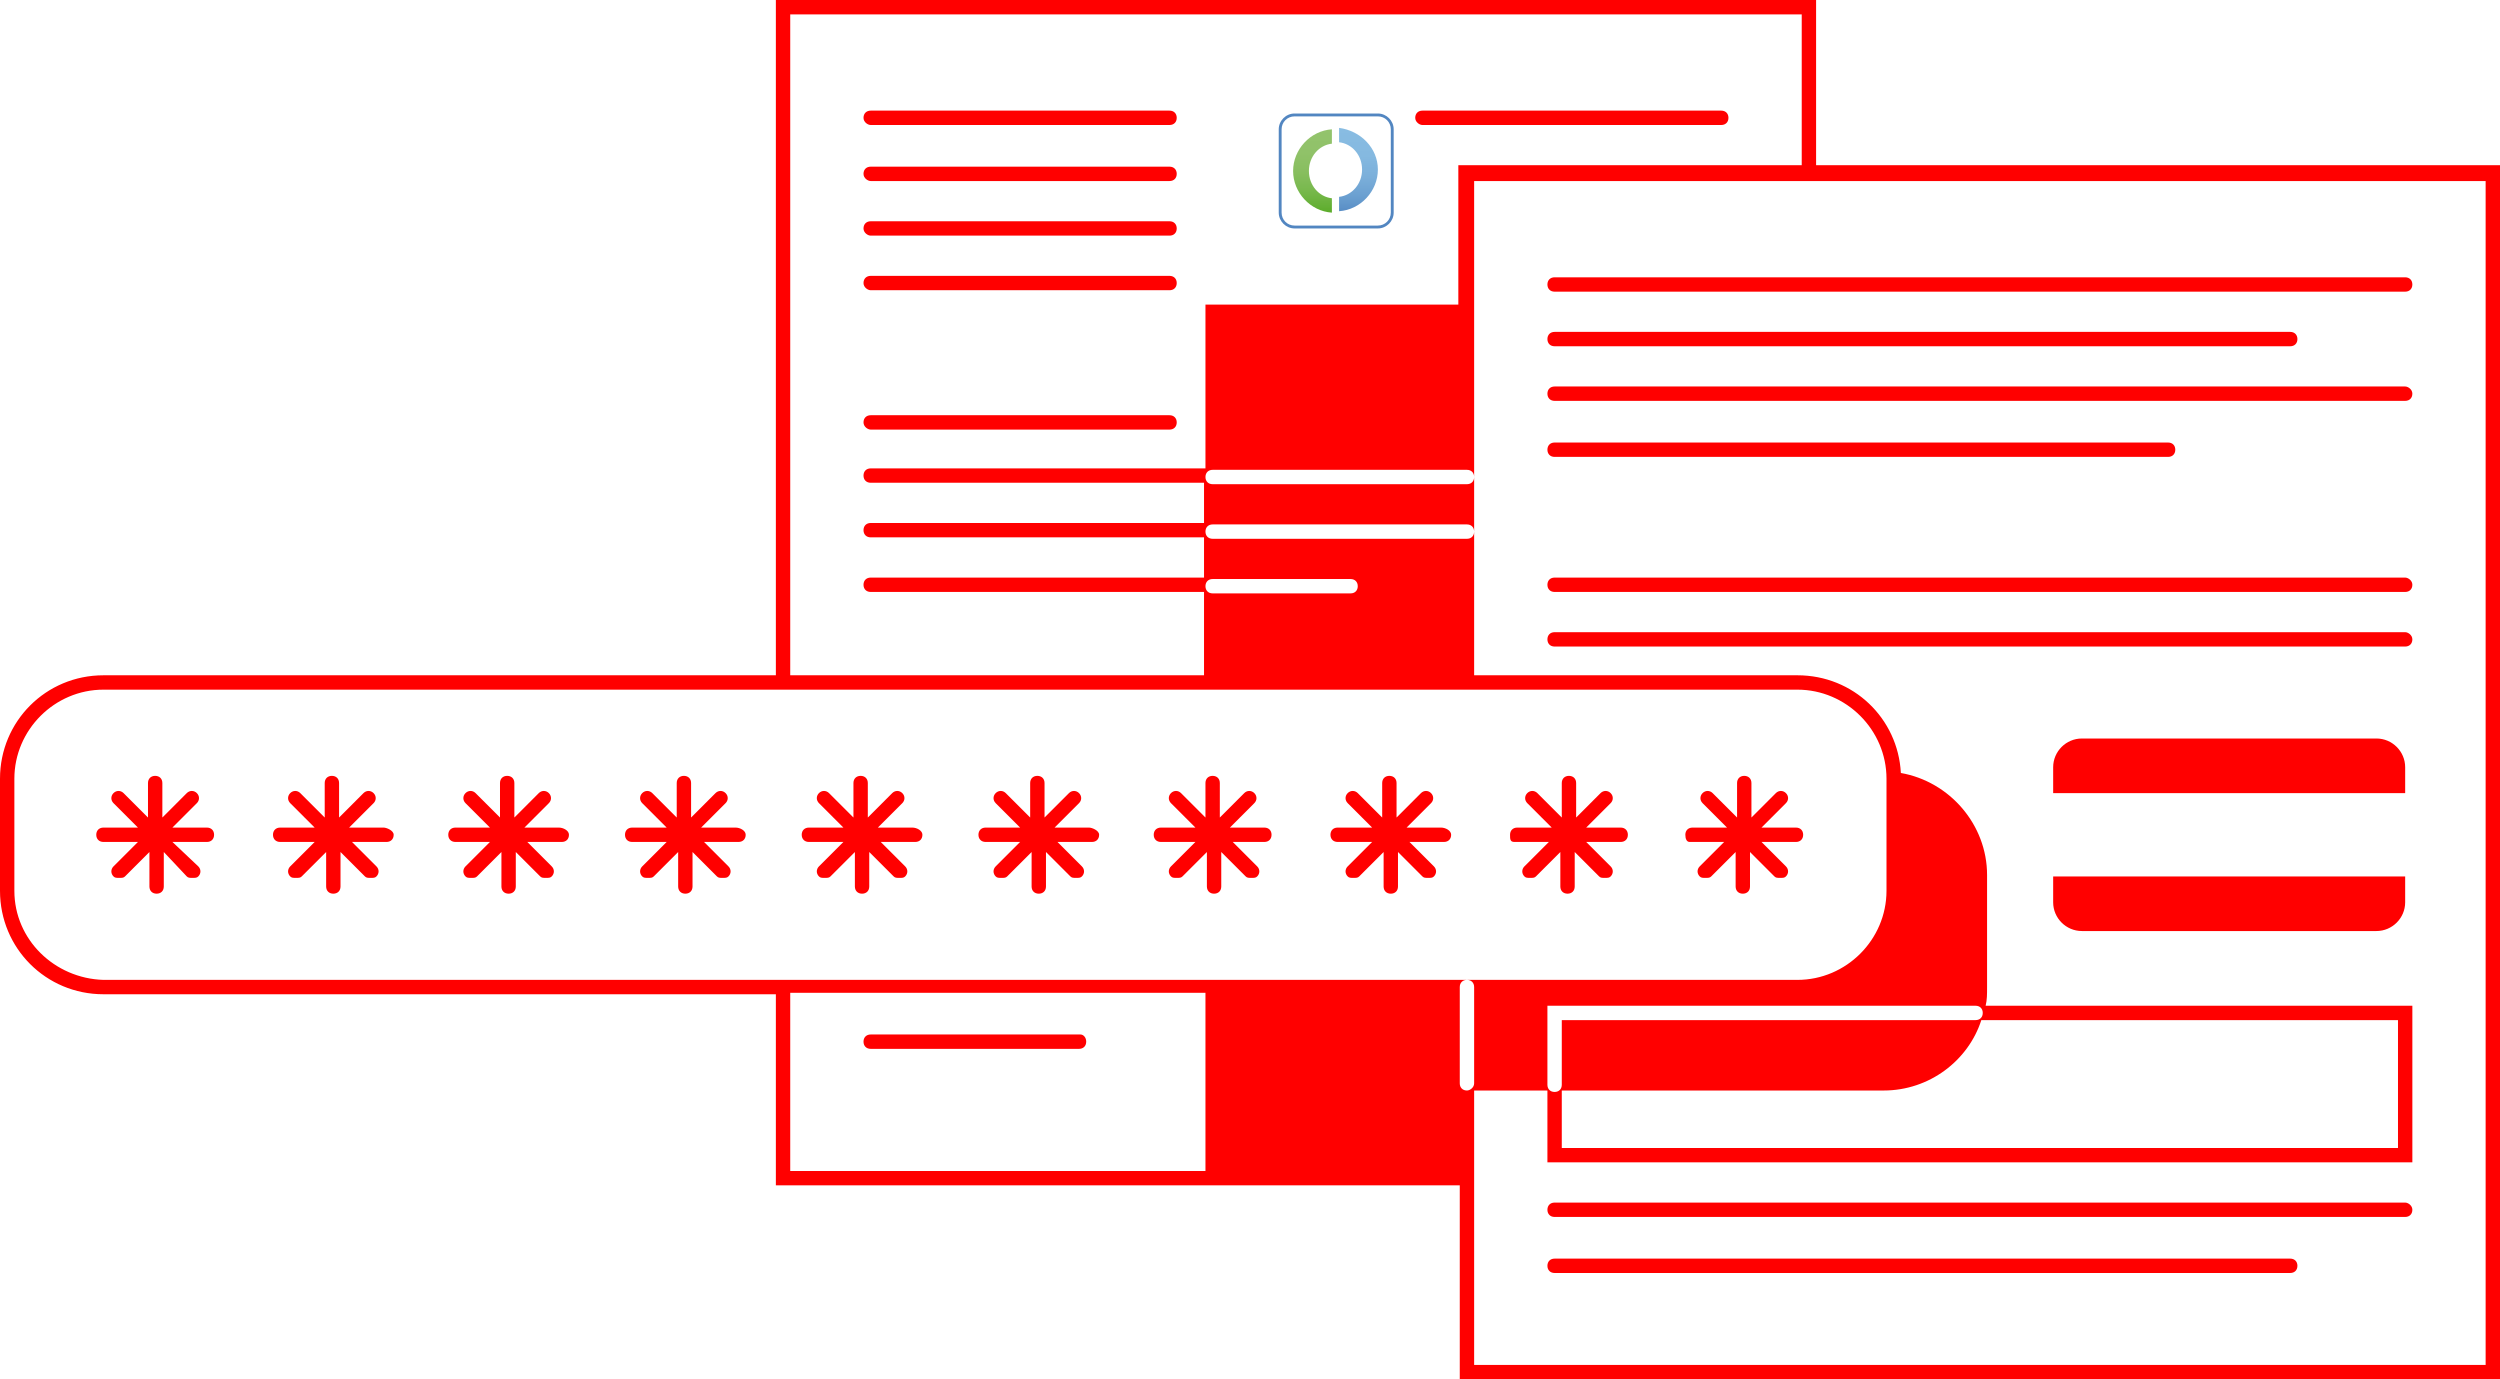 <?xml version="1.0" encoding="utf-8"?>
<!-- Generator: Adobe Illustrator 27.9.0, SVG Export Plug-In . SVG Version: 6.00 Build 0)  -->
<svg version="1.0" id="Layer_1" xmlns="http://www.w3.org/2000/svg" xmlns:xlink="http://www.w3.org/1999/xlink" x="0px" y="0px"
	 viewBox="0 0 174 96" enable-background="new 0 0 174 96" xml:space="preserve">
<g>
	<path fill="#FF0000" d="M60.6,8.7h20.8c0.3,0,0.5-0.2,0.5-0.5s-0.2-0.5-0.5-0.5H60.6c-0.3,0-0.5,0.2-0.5,0.5S60.4,8.7,60.6,8.7z"/>
	<path fill="#FF0000" d="M60.6,12.6h20.8c0.3,0,0.5-0.2,0.5-0.5s-0.2-0.5-0.5-0.5H60.6c-0.3,0-0.5,0.2-0.5,0.5S60.4,12.6,60.6,12.6z
		"/>
	<path fill="#FF0000" d="M99,8.7h20.8c0.3,0,0.5-0.2,0.5-0.5s-0.2-0.5-0.5-0.5H99c-0.3,0-0.5,0.2-0.5,0.5S98.8,8.7,99,8.7z"/>
	<path fill="#FF0000" d="M60.6,16.4h20.8c0.3,0,0.5-0.2,0.5-0.5s-0.2-0.5-0.5-0.5H60.6c-0.3,0-0.5,0.2-0.5,0.5S60.4,16.4,60.6,16.4z
		"/>
	<path fill="#FF0000" d="M60.6,20.2h20.8c0.3,0,0.5-0.2,0.5-0.5s-0.2-0.5-0.5-0.5H60.6c-0.3,0-0.5,0.2-0.5,0.5S60.4,20.2,60.6,20.2z
		"/>
	<path fill="#FF0000" d="M75.2,72H60.6c-0.3,0-0.5,0.2-0.5,0.5s0.2,0.5,0.5,0.5h14.5c0.3,0,0.5-0.2,0.5-0.5S75.4,72,75.2,72z"/>
	<path fill="#FF0000" d="M60.6,29.9h20.8c0.3,0,0.5-0.2,0.5-0.5s-0.2-0.5-0.5-0.5H60.6c-0.3,0-0.5,0.2-0.5,0.5S60.4,29.9,60.6,29.9z
		"/>
	<path fill="#FF0000" d="M107.7,19.8c0,0.3,0.2,0.5,0.5,0.5h59.2c0.3,0,0.5-0.2,0.5-0.5s-0.2-0.5-0.5-0.5h-59.2
		C107.9,19.3,107.7,19.5,107.7,19.8z"/>
	<path fill="#FF0000" d="M108.2,24.1h51.2c0.3,0,0.5-0.2,0.5-0.5s-0.2-0.5-0.5-0.5h-51.2c-0.3,0-0.5,0.2-0.5,0.5
		S107.9,24.1,108.2,24.1z"/>
	<path fill="#FF0000" d="M167.4,26.9h-59.2c-0.3,0-0.5,0.2-0.5,0.5s0.2,0.5,0.5,0.5h59.2c0.3,0,0.5-0.2,0.5-0.5
		S167.6,26.9,167.4,26.9z"/>
	<path fill="#FF0000" d="M108.2,31.8h42.7c0.3,0,0.5-0.2,0.5-0.5s-0.2-0.5-0.5-0.5h-42.7c-0.3,0-0.5,0.2-0.5,0.5
		S107.9,31.8,108.2,31.8z"/>
	<path fill="#FF0000" d="M167.4,40.2h-59.2c-0.3,0-0.5,0.2-0.5,0.5s0.2,0.5,0.5,0.5h59.2c0.3,0,0.5-0.2,0.5-0.5
		S167.6,40.2,167.4,40.2z"/>
	<path fill="#FF0000" d="M167.4,44h-59.2c-0.3,0-0.5,0.2-0.5,0.5s0.2,0.5,0.5,0.5h59.2c0.3,0,0.5-0.2,0.5-0.5S167.6,44,167.4,44z"/>
	<path fill="#FF0000" d="M167.4,83.7h-59.2c-0.3,0-0.5,0.2-0.5,0.5s0.2,0.5,0.5,0.5h59.2c0.3,0,0.5-0.2,0.5-0.5
		S167.6,83.7,167.4,83.7z"/>
	<path fill="#FF0000" d="M159.4,87.6h-51.2c-0.3,0-0.5,0.2-0.5,0.5s0.2,0.5,0.5,0.5h51.2c0.3,0,0.5-0.2,0.5-0.5
		S159.7,87.6,159.4,87.6z"/>
	<path fill="#FF0000" d="M126.4,11.5V0H54v47H7.2c-4,0-7.2,3.2-7.2,7.2V62c0,4,3.2,7.2,7.2,7.2H54v13.3h29.9h17.7V96H174V11.5H126.4
		z M55,1h70.4v10.5h-23.9v9.7H83.9v11.4H60.6c-0.3,0-0.5,0.2-0.5,0.5s0.2,0.5,0.5,0.5h23.2v2.8H60.6c-0.3,0-0.5,0.2-0.5,0.5
		s0.2,0.5,0.5,0.5h23.2v2.8H60.6c-0.3,0-0.5,0.2-0.5,0.5s0.2,0.5,0.5,0.5h23.2V47H55V1z M84.4,40.3h9.6c0.3,0,0.5,0.2,0.5,0.5
		s-0.2,0.5-0.5,0.5h-9.6c-0.3,0-0.5-0.2-0.5-0.5S84.1,40.3,84.4,40.3z M83.9,81.5H55V69.1h28.9V81.5z M102.1,75.9
		c-0.3,0-0.5-0.2-0.5-0.5v-6.7c0-0.3,0.2-0.5,0.5-0.5h-0.5H83.9H7.2C3.8,68.1,1,65.4,1,62v-7.8C1,50.8,3.8,48,7.2,48h76.7h18.7h22.5
		c3.4,0,6.2,2.8,6.2,6.2V62c0,3.4-2.8,6.2-6.2,6.2h-22.5h-0.5c0.3,0,0.5,0.2,0.5,0.5v6.7C102.6,75.7,102.3,75.9,102.1,75.9z
		 M137.5,71h-28.8v4.5c0,0.3-0.2,0.5-0.5,0.5s-0.5-0.2-0.5-0.5V70h29.8c0.3,0,0.5,0.2,0.5,0.5S137.8,71,137.5,71z M166.9,71v8.9
		h-58.2v-4h22.4c3.2,0,5.9-2.1,6.8-4.9H166.9z M173,95h-70.4V82.5v-6.6h5.1v5h60.2V70h-29.7c0.1-0.4,0.1-0.8,0.1-1.3v-7.8
		c0-3.5-2.6-6.5-6-7.1c-0.2-3.8-3.3-6.8-7.2-6.8h-22.5V37c0,0.3-0.2,0.5-0.5,0.5H84.4c-0.3,0-0.5-0.2-0.5-0.5s0.2-0.5,0.5-0.5h17.7
		c0.3,0,0.5,0.2,0.5,0.5v-3.8c0,0.3-0.2,0.5-0.5,0.5H84.4c-0.3,0-0.5-0.2-0.5-0.5s0.2-0.5,0.5-0.5h17.7c0.3,0,0.5,0.2,0.5,0.5V21.3
		v-8.7H173V95z"/>
</g>
<g>
	<g>
		
			<linearGradient id="SVGID_1_" gradientUnits="userSpaceOnUse" x1="94.579" y1="1798.653" x2="94.579" y2="1792.792" gradientTransform="matrix(1 0 0 1 0 -1783.85)">
			<stop  offset="0" style="stop-color:#568BC4"/>
			<stop  offset="0.191" style="stop-color:#6A9FD0"/>
			<stop  offset="0.424" style="stop-color:#7BAFDA"/>
			<stop  offset="0.681" style="stop-color:#85B9E0"/>
			<stop  offset="1" style="stop-color:#88BCE2"/>
		</linearGradient>
		<path fill="url(#SVGID_1_)" d="M93.2,8.9v1c0.9,0.1,1.6,0.9,1.6,1.9s-0.7,1.8-1.6,1.9v1c1.5-0.1,2.7-1.4,2.7-2.9
			S94.7,9.1,93.2,8.9z"/>
	</g>
	<g>
		
			<linearGradient id="SVGID_00000170276554849547722590000013825265287679749810_" gradientUnits="userSpaceOnUse" x1="91.355" y1="1798.653" x2="91.355" y2="1792.792" gradientTransform="matrix(1 0 0 1 0 -1783.85)">
			<stop  offset="0" style="stop-color:#5BAC2A"/>
			<stop  offset="8.199999e-02" style="stop-color:#65B036"/>
			<stop  offset="0.278" style="stop-color:#79B94E"/>
			<stop  offset="0.487" style="stop-color:#88BE5F"/>
			<stop  offset="0.716" style="stop-color:#90C269"/>
			<stop  offset="1" style="stop-color:#93C36C"/>
		</linearGradient>
		<path fill="url(#SVGID_00000170276554849547722590000013825265287679749810_)" d="M92.7,13.8c-0.9-0.1-1.6-0.9-1.6-1.9
			s0.7-1.8,1.6-1.9v-1c-1.5,0.1-2.7,1.4-2.7,2.9s1.2,2.8,2.7,2.9V13.8z"/>
	</g>
	<path fill="#5286C1" d="M95.9,15.9h-5.8c-0.6,0-1.1-0.5-1.1-1.1V9c0-0.6,0.5-1.1,1.1-1.1h5.8C96.5,7.9,97,8.4,97,9v5.8
		C97,15.4,96.5,15.9,95.9,15.9z M90.1,8.1c-0.5,0-0.9,0.4-0.9,0.9v5.8c0,0.5,0.4,0.9,0.9,0.9h5.8c0.5,0,0.9-0.4,0.9-0.9V9
		c0-0.5-0.4-0.9-0.9-0.9H90.1z"/>
</g>
<g>
	<path fill="#FF0000" d="M142.9,61v1.8c0,1.1,0.9,2,2,2h20.5c1.1,0,2-0.9,2-2V61H142.9z"/>
	<path fill="#FF0000" d="M167.4,55.2v-1.8c0-1.1-0.9-2-2-2h-20.5c-1.1,0-2,0.9-2,2v1.8H167.4z"/>
</g>
<path fill="#FF0000" d="M105.4,58.6h2.4l-1.7,1.7c-0.2,0.2-0.2,0.5,0,0.7c0.1,0.1,0.2,0.1,0.4,0.1s0.3,0,0.4-0.1l1.7-1.7v2.4
	c0,0.3,0.2,0.5,0.5,0.5s0.5-0.2,0.5-0.5v-2.4l1.7,1.7c0.1,0.1,0.2,0.1,0.4,0.1s0.3,0,0.4-0.1c0.2-0.2,0.2-0.5,0-0.7l-1.7-1.7h2.4
	c0.3,0,0.5-0.2,0.5-0.5s-0.2-0.5-0.5-0.5h-2.4l1.7-1.7c0.2-0.2,0.2-0.5,0-0.7s-0.5-0.2-0.7,0l-1.7,1.7v-2.4c0-0.3-0.2-0.5-0.5-0.5
	s-0.5,0.2-0.5,0.5v2.4l-1.7-1.7c-0.2-0.2-0.5-0.2-0.7,0s-0.2,0.5,0,0.7l1.7,1.7h-2.4c-0.3,0-0.5,0.2-0.5,0.5S105.1,58.6,105.4,58.6z
	"/>
<path fill="#FF0000" d="M100.3,57.6h-2.4l1.7-1.7c0.2-0.2,0.2-0.5,0-0.7s-0.5-0.2-0.7,0l-1.7,1.7v-2.4c0-0.3-0.2-0.5-0.5-0.5
	s-0.5,0.2-0.5,0.5v2.4l-1.7-1.7c-0.2-0.2-0.5-0.2-0.7,0s-0.2,0.5,0,0.7l1.7,1.7h-2.4c-0.3,0-0.5,0.2-0.5,0.5s0.2,0.5,0.5,0.5h2.4
	l-1.7,1.7c-0.2,0.2-0.2,0.5,0,0.7c0.1,0.1,0.2,0.1,0.4,0.1s0.3,0,0.4-0.1l1.7-1.7v2.4c0,0.3,0.2,0.5,0.5,0.5s0.5-0.2,0.5-0.5v-2.4
	l1.7,1.7c0.1,0.1,0.2,0.1,0.4,0.1s0.3,0,0.4-0.1c0.2-0.2,0.2-0.5,0-0.7l-1.7-1.7h2.4c0.3,0,0.5-0.2,0.5-0.5S100.6,57.6,100.3,57.6z"
	/>
<path fill="#FF0000" d="M117.6,58.6h2.4l-1.7,1.7c-0.2,0.2-0.2,0.5,0,0.7c0.1,0.1,0.2,0.1,0.4,0.1s0.3,0,0.4-0.1l1.7-1.7v2.4
	c0,0.3,0.2,0.5,0.5,0.5s0.5-0.2,0.5-0.5v-2.4l1.7,1.7c0.1,0.1,0.2,0.1,0.4,0.1s0.3,0,0.4-0.1c0.2-0.2,0.2-0.5,0-0.7l-1.7-1.7h2.4
	c0.3,0,0.5-0.2,0.5-0.5s-0.2-0.5-0.5-0.5h-2.4l1.7-1.7c0.2-0.2,0.2-0.5,0-0.7s-0.5-0.2-0.7,0l-1.7,1.7v-2.4c0-0.3-0.2-0.5-0.5-0.5
	s-0.5,0.2-0.5,0.5v2.4l-1.7-1.7c-0.2-0.2-0.5-0.2-0.7,0s-0.2,0.5,0,0.7l1.7,1.7h-2.4c-0.3,0-0.5,0.2-0.5,0.5S117.4,58.6,117.6,58.6z
	"/>
<path fill="#FF0000" d="M88,57.6h-2.4l1.7-1.7c0.2-0.2,0.2-0.5,0-0.7s-0.5-0.2-0.7,0l-1.7,1.7v-2.4c0-0.3-0.2-0.5-0.5-0.5
	s-0.5,0.2-0.5,0.5v2.4l-1.7-1.7c-0.2-0.2-0.5-0.2-0.7,0s-0.2,0.5,0,0.7l1.7,1.7h-2.4c-0.3,0-0.5,0.2-0.5,0.5s0.2,0.5,0.5,0.5h2.4
	l-1.7,1.7c-0.2,0.2-0.2,0.5,0,0.7c0.1,0.1,0.2,0.1,0.4,0.1s0.3,0,0.4-0.1l1.7-1.7v2.4c0,0.3,0.2,0.5,0.5,0.5s0.5-0.2,0.5-0.5v-2.4
	l1.7,1.7c0.1,0.1,0.2,0.1,0.4,0.1s0.3,0,0.4-0.1c0.2-0.2,0.2-0.5,0-0.7l-1.7-1.7H88c0.3,0,0.5-0.2,0.5-0.5S88.3,57.6,88,57.6z"/>
<path fill="#FF0000" d="M75.8,57.6h-2.4l1.7-1.7c0.2-0.2,0.2-0.5,0-0.7s-0.5-0.2-0.7,0l-1.7,1.7v-2.4c0-0.3-0.2-0.5-0.5-0.5
	s-0.5,0.2-0.5,0.5v2.4l-1.7-1.7c-0.2-0.2-0.5-0.2-0.7,0s-0.2,0.5,0,0.7l1.7,1.7h-2.4c-0.3,0-0.5,0.2-0.5,0.5s0.2,0.5,0.5,0.5h2.4
	l-1.7,1.7c-0.2,0.2-0.2,0.5,0,0.7c0.1,0.1,0.2,0.1,0.4,0.1s0.3,0,0.4-0.1l1.7-1.7v2.4c0,0.3,0.2,0.5,0.5,0.5s0.5-0.2,0.5-0.5v-2.4
	l1.7,1.7c0.1,0.1,0.2,0.1,0.4,0.1s0.3,0,0.4-0.1c0.2-0.2,0.2-0.5,0-0.7l-1.7-1.7h2.4c0.3,0,0.5-0.2,0.5-0.5S76,57.6,75.8,57.6z"/>
<path fill="#FF0000" d="M51.2,57.6h-2.4l1.7-1.7c0.2-0.2,0.2-0.5,0-0.7s-0.5-0.2-0.7,0l-1.7,1.7v-2.4c0-0.3-0.2-0.5-0.5-0.5
	s-0.5,0.2-0.5,0.5v2.4l-1.7-1.7c-0.2-0.2-0.5-0.2-0.7,0s-0.2,0.5,0,0.7l1.7,1.7H44c-0.3,0-0.5,0.2-0.5,0.5s0.2,0.5,0.5,0.5h2.4
	l-1.7,1.7c-0.2,0.2-0.2,0.5,0,0.7c0.1,0.1,0.2,0.1,0.4,0.1s0.3,0,0.4-0.1l1.7-1.7v2.4c0,0.3,0.2,0.5,0.5,0.5s0.5-0.2,0.5-0.5v-2.4
	l1.7,1.7c0.1,0.1,0.2,0.1,0.4,0.1s0.3,0,0.4-0.1c0.2-0.2,0.2-0.5,0-0.7l-1.7-1.7h2.4c0.3,0,0.5-0.2,0.5-0.5S51.5,57.6,51.2,57.6z"/>
<path fill="#FF0000" d="M38.9,57.6h-2.4l1.7-1.7c0.2-0.2,0.2-0.5,0-0.7s-0.5-0.2-0.7,0l-1.7,1.7v-2.4c0-0.3-0.2-0.5-0.5-0.5
	s-0.5,0.2-0.5,0.5v2.4l-1.7-1.7c-0.2-0.2-0.5-0.2-0.7,0s-0.2,0.5,0,0.7l1.7,1.7h-2.4c-0.3,0-0.5,0.2-0.5,0.5s0.2,0.5,0.5,0.5h2.4
	l-1.7,1.7c-0.2,0.2-0.2,0.5,0,0.7c0.1,0.1,0.2,0.1,0.4,0.1s0.3,0,0.4-0.1l1.7-1.7v2.4c0,0.3,0.2,0.5,0.5,0.5s0.5-0.2,0.5-0.5v-2.4
	l1.7,1.7c0.1,0.1,0.2,0.1,0.4,0.1s0.3,0,0.4-0.1c0.2-0.2,0.2-0.5,0-0.7l-1.7-1.7h2.4c0.3,0,0.5-0.2,0.5-0.5S39.2,57.6,38.9,57.6z"/>
<path fill="#FF0000" d="M63.5,57.6h-2.4l1.7-1.7c0.2-0.2,0.2-0.5,0-0.7s-0.5-0.2-0.7,0l-1.7,1.7v-2.4c0-0.3-0.2-0.5-0.5-0.5
	s-0.5,0.2-0.5,0.5v2.4l-1.7-1.7c-0.2-0.2-0.5-0.2-0.7,0s-0.2,0.5,0,0.7l1.7,1.7h-2.4c-0.3,0-0.5,0.2-0.5,0.5s0.2,0.5,0.5,0.5h2.4
	L57,60.3c-0.2,0.2-0.2,0.5,0,0.7c0.1,0.1,0.2,0.1,0.4,0.1s0.3,0,0.4-0.1l1.7-1.7v2.4c0,0.3,0.2,0.5,0.5,0.5s0.5-0.2,0.5-0.5v-2.4
	l1.7,1.7c0.1,0.1,0.2,0.1,0.4,0.1s0.3,0,0.4-0.1c0.2-0.2,0.2-0.5,0-0.7l-1.7-1.7h2.4c0.3,0,0.5-0.2,0.5-0.5S63.8,57.6,63.5,57.6z"/>
<path fill="#FF0000" d="M26.7,57.6h-2.4l1.7-1.7c0.2-0.2,0.2-0.5,0-0.7s-0.5-0.2-0.7,0l-1.7,1.7v-2.4c0-0.3-0.2-0.5-0.5-0.5
	s-0.5,0.2-0.5,0.5v2.4l-1.7-1.7c-0.2-0.2-0.5-0.2-0.7,0s-0.2,0.5,0,0.7l1.7,1.7h-2.4c-0.3,0-0.5,0.2-0.5,0.5s0.2,0.5,0.5,0.5h2.4
	l-1.7,1.7c-0.2,0.2-0.2,0.5,0,0.7c0.1,0.1,0.2,0.1,0.4,0.1s0.3,0,0.4-0.1l1.7-1.7v2.4c0,0.3,0.2,0.5,0.5,0.5s0.5-0.2,0.5-0.5v-2.4
	l1.7,1.7c0.1,0.1,0.2,0.1,0.4,0.1s0.3,0,0.4-0.1c0.2-0.2,0.2-0.5,0-0.7l-1.7-1.7h2.4c0.3,0,0.5-0.2,0.5-0.5S26.9,57.6,26.7,57.6z"/>
<path fill="#FF0000" d="M14.4,57.6H12l1.7-1.7c0.2-0.2,0.2-0.5,0-0.7s-0.5-0.2-0.7,0l-1.7,1.7v-2.4c0-0.3-0.2-0.5-0.5-0.5
	s-0.5,0.2-0.5,0.5v2.4l-1.7-1.7c-0.2-0.2-0.5-0.2-0.7,0s-0.2,0.5,0,0.7l1.7,1.7H7.2c-0.3,0-0.5,0.2-0.5,0.5s0.2,0.5,0.5,0.5h2.4
	l-1.7,1.7c-0.2,0.2-0.2,0.5,0,0.7c0.1,0.1,0.2,0.1,0.4,0.1s0.3,0,0.4-0.1l1.7-1.7v2.4c0,0.3,0.2,0.5,0.5,0.5s0.5-0.2,0.5-0.5v-2.4
	L13,61c0.1,0.1,0.2,0.1,0.4,0.1s0.3,0,0.4-0.1c0.2-0.2,0.2-0.5,0-0.7L12,58.6h2.4c0.3,0,0.5-0.2,0.5-0.5S14.7,57.6,14.4,57.6z"/>
</svg>
